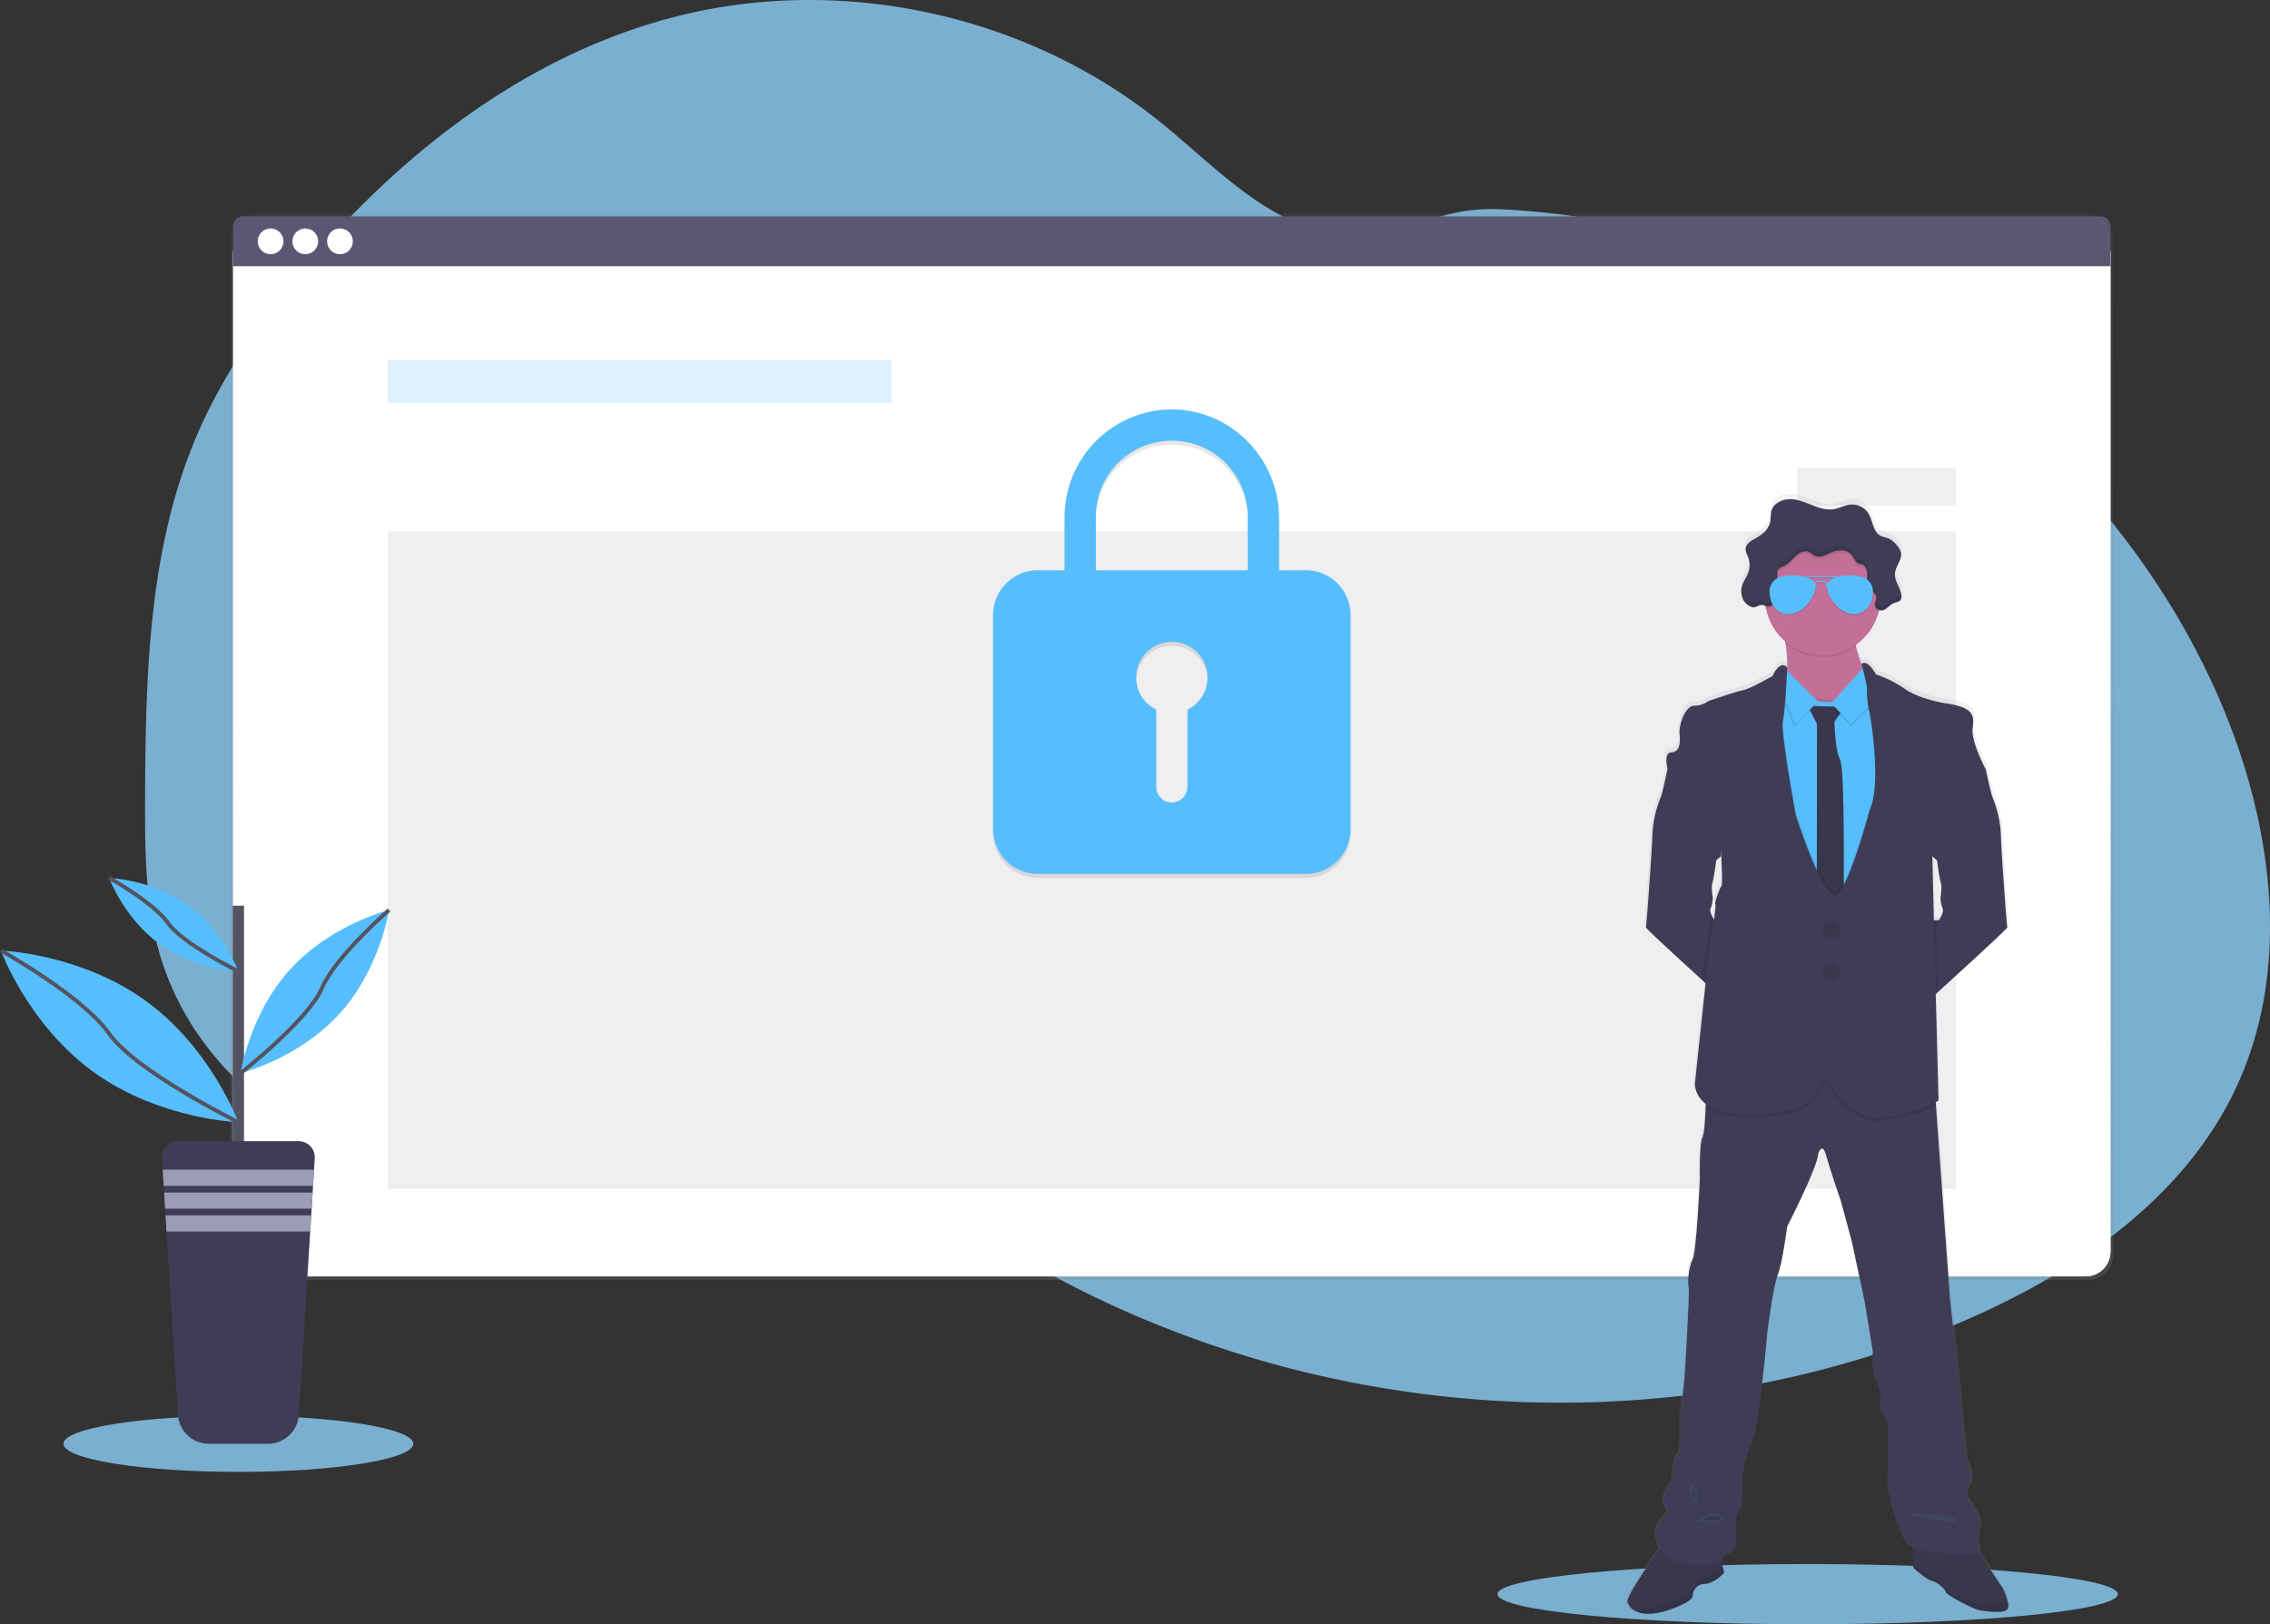 <svg xmlns="http://www.w3.org/2000/svg" xmlns:xlink="http://www.w3.org/1999/xlink" width="1145.573" height="819.907" viewBox="0 0 1145.573 819.907">
  <rect x="0" y="0" width="1145.573" height="819.907" fill="#333333" stroke="none"/>
  <defs>
    <linearGradient id="linear-gradient" x1="0.5" y1="1" x2="0.5" gradientUnits="objectBoundingBox">
      <stop offset="0" stop-color="gray" stop-opacity="0.251"/>
      <stop offset="0.54" stop-color="gray" stop-opacity="0.122"/>
      <stop offset="1" stop-color="gray" stop-opacity="0.102"/>
    </linearGradient>
    <linearGradient id="linear-gradient-2" x1="0.5" y1="1" x2="0.5" xlink:href="#linear-gradient"/>
  </defs>
  <g id="Group_3" data-name="Group 3" transform="translate(-387.564 -131)">
    <path id="Path_1" data-name="Path 1" d="M1154.4,591.26c-26.57,54.81-80.52,91.46-136.43,115.63-75.27,32.55-158.16,45.46-239.91,40q-21.49-1.43-42.85-4.57A540.442,540.442,0,0,1,591.94,700.6q-19.74-8.89-38.68-19.41a494.831,494.831,0,0,1-60.46-39.54q-7.23-5.52-14.26-11.32c-3.25-2.68-6.47-5.42-9.74-8.08-6.9-5.61-14-10.94-21.92-14.93a78.3,78.3,0,0,0-7.34-3.24c-25.08-9.54-54-5.94-80.11,1.5-19.86,5.66-39.22,13.41-59.06,18.94a196,196,0,0,1-26.91,5.72A143.21,143.21,0,0,1,213,624.93l-1.67-.52q-4.2-1.32-8.33-2.89l-1.67-.64q-4-1.54-7.83-3.31l-1.67-.76q-4-1.86-7.83-3.93c-.92-.48-1.83-1-2.73-1.49a163.671,163.671,0,0,1-39.16-30.49c-.33-.33-.64-.67-1-1-1.59-1.72-3.15-3.47-4.66-5.26-.56-.66-1.12-1.32-1.67-2q-2.69-3.28-5.19-6.71c-.25-.33-.49-.67-.73-1A144.59,144.59,0,0,1,112,534.44c-.14-.33-.27-.67-.39-1q-2-5.15-3.65-10.47c-.45-1.48-.88-3-1.26-4.48-.13-.44-.25-.89-.36-1.33-5.52-21.73-6.15-44.32-6.15-66.78v-7.85c.16-36.33.72-73.28,6.08-109.11a4.554,4.554,0,0,1,.11-.74,340.757,340.757,0,0,1,7.31-35.82A264.247,264.247,0,0,1,126,260.56c12.33-29,30.26-55.39,50.17-79.85,50.15-61.55,115.92-113.22,192.9-132.56,82.95-20.83,175.14-.87,242.05,52.4,20.4,16.24,38.73,35.47,61.64,47.92,20,10.84,43.41,15.33,64.83,6.8,17.7-7.05,29.22-10.55,49.1-9.48A411.559,411.559,0,0,1,907.05,171c1.56.57,3.12,1.16,4.67,1.75C1012.43,211.28,1099,287.83,1144,386.2q1.79,3.9,3.47,7.86C1174.3,456.73,1184,530.18,1154.4,591.26Z" transform="translate(360.59 90.957)" fill="#8ccef7" opacity="0.8"/>
    <ellipse id="Ellipse_1" data-name="Ellipse 1" cx="88.28" cy="14.18" rx="88.28" ry="14.18" transform="translate(419.58 845.627)" fill="#8ccef7" opacity="0.8"/>
    <ellipse id="Ellipse_2" data-name="Ellipse 2" cx="156.53" cy="15.2" rx="156.53" ry="15.2" transform="translate(1143.29 920.507)" fill="#8ccef7" opacity="0.8"/>
    <rect id="Rectangle_1" data-name="Rectangle 1" width="950.33" height="538.33" rx="12.49" transform="translate(503.7 238.747)" fill="url(#linear-gradient)"/>
    <rect id="Rectangle_2" data-name="Rectangle 2" width="947.42" height="528.97" rx="12.49" transform="translate(505.21 246.317)" fill="#fff"/>
    <rect id="Rectangle_3" data-name="Rectangle 3" width="947.42" height="528.97" rx="12.49" transform="translate(505.21 246.317)" fill="#fff"/>
    <rect id="Rectangle_4" data-name="Rectangle 4" width="947.42" height="528.97" rx="12.49" transform="translate(505.21 246.317)" fill="#fff" opacity="0.04"/>
    <path id="Path_2" data-name="Path 2" d="M1087.23,149.29H149.43a4.81,4.81,0,0,0-4.81,4.81v20.33H1092V154.1a4.81,4.81,0,0,0-4.77-4.81Z" transform="translate(360.59 90.957)" fill="#5a5773"/>
    <g id="buttons" transform="translate(387.56 130.997)">
      <circle id="Ellipse_3" data-name="Ellipse 3" cx="6.5" cy="6.5" r="6.5" transform="translate(130.07 115.32)" fill="#fff"/>
      <circle id="Ellipse_4" data-name="Ellipse 4" cx="6.5" cy="6.5" r="6.5" transform="translate(147.57 115.32)" fill="#fff"/>
      <circle id="Ellipse_5" data-name="Ellipse 5" cx="6.5" cy="6.5" r="6.5" transform="translate(165.07 115.32)" fill="#fff"/>
    </g>
    <rect id="Rectangle_5" data-name="Rectangle 5" width="254.25" height="21.58" transform="translate(583.24 312.667)" fill="#57befd" opacity="0.2"/>
    <rect id="Rectangle_6" data-name="Rectangle 6" width="791.36" height="331.96" transform="translate(583.24 399.197)" fill="#5a5773" opacity="0.1"/>
    <path id="Path_3" data-name="Path 3" d="M686,329.89H672.45V303.57c0-29.7-23.68-54.39-53.38-54.84a54.28,54.28,0,0,0-54.85,54.11v27.05H550.7a22.62,22.62,0,0,0-22.55,22.55V460.66a22.62,22.62,0,0,0,22.55,22.55H686a22.61,22.61,0,0,0,22.54-22.55V352.44A22.61,22.61,0,0,0,686,329.89Zm-59.75,70.35V439a8.09,8.09,0,0,1-7.5,8.12,7.91,7.91,0,0,1-8.28-7.9v-39a18,18,0,1,1,15.78,0Zm30.44-70.35H580V302.84a38.33,38.33,0,0,1,76.66,0Z" transform="translate(360.59 90.957)" opacity="0.1"/>
    <path id="Path_4" data-name="Path 4" d="M686,327.89H672.45V301.57c0-29.7-23.68-54.39-53.38-54.84a54.28,54.28,0,0,0-54.85,54.11v27.05H550.7a22.62,22.62,0,0,0-22.55,22.55V458.66a22.62,22.62,0,0,0,22.55,22.55H686a22.61,22.61,0,0,0,22.54-22.55V350.44A22.61,22.61,0,0,0,686,327.89Zm-59.75,70.35V437a8.09,8.09,0,0,1-7.5,8.12,7.91,7.91,0,0,1-8.28-7.9v-39a18,18,0,1,1,15.78,0Zm30.44-70.35H580V300.84a38.33,38.33,0,0,1,76.66,0Z" transform="translate(360.59 90.957)" fill="#57befd"/>
    <rect id="Rectangle_7" data-name="Rectangle 7" width="80.1" height="18.91" transform="translate(1294.5 367.247)" fill="#5a5773" opacity="0.1"/>
    <path id="Path_5" data-name="Path 5" d="M1041.27,849.33a28.47,28.47,0,0,0-2.68-7.61l-12-17.92h.07s-1.89-9,0-13.42-6.74-15.29-6.74-15.29-1.05-2.73,1.69-6.09-1.69-13.2-1.69-13.2-2.1-20.55-2.31-23.69-1.9-20.54-1.9-20.54l-4-36.89-7.12-97.77-.13-1.83c.88-.43,1.35-.7,1.35-.7l-1.42-54.06,1.23-1.11c10.74-9.72,35.51-32.22,35.26-32.71s-3-37.57-3.32-46.85a55.833,55.833,0,0,0-4.26-19.18c-.62-1.23-2.41-9.34-3.15-12.77-.2-.94-.33-1.53-.33-1.53s-7.26-13.84-6.63-20.13,1.89-11-13.59-13.2c0,0-13-1.94-20.74-7.23A59,59,0,0,0,974,378.17s-4.34-8-7.36-5.29a42,42,0,0,1-2.85-8.91l-.09-.56a29.47,29.47,0,0,0,11.64-16.66c.1-.38.18-.77.27-1.15a3.25,3.25,0,0,0,.93.17c2.63,0,4.25-2.93,6.71-3.86,1-.39,2.23-.45,3-1.24a2.93,2.93,0,0,0,.66-2.21,4.515,4.515,0,0,0,0-.82q.007-.145,0-.29v.1c-.67-3.64-3.49-6.87-3.18-10.57.3-3.48,3.36-6.54,3.11-9.93a5.405,5.405,0,0,0-.07-.8v.12a8.561,8.561,0,0,0-2-3.54,11.36,11.36,0,0,0-4.12-3.46c-1.39-.61-3-.75-4.3-1.48-3.82-2.08-3.81-7.5-6.08-11.2A9.91,9.91,0,0,0,961,292c-2.84.28-5.41,1.79-8.22,2.28-3.84.68-7.75-.57-11.39-2s-7.33-3-11.24-3-8.14,2-9.32,5.69c-.63,2-.32,4.15-.8,6.18-.86,3.58-4,6.14-7.25,7.92-2,1.11-4.38,2.38-5,4.48v-.16a3.846,3.846,0,0,0-.1.51,3.756,3.756,0,0,0,0,.67,12.606,12.606,0,0,0,1.27,4.18,11.53,11.53,0,0,1-.06,8.06c-.74,1.9-2,3.57-2.72,5.46a10.75,10.75,0,0,0-.66,2.74v-.16a11.015,11.015,0,0,0,0,1.28,9,9,0,0,0,1,4.2A7.54,7.54,0,0,0,911,344.1c2,.46,3.25-1.5,5.36-1a8.43,8.43,0,0,1,1.11.35c.07.45.14.9.22,1.34a29.39,29.39,0,0,0,10.14,17.17,6.46,6.46,0,0,0,.11.73h0a67.144,67.144,0,0,1,.83,12.06s-3.15-4.61-7.47,4.29c0,0-11.27,6.5-15.16,7.24s-17.7,5.55-17.7,5.55a12.18,12.18,0,0,1-7.16,2.31c-4.31,0-7.89,9.43-7.37,14.56s-.31,8.91-4.32,9.12-1.82,8.34-1.79,8.48l-.37,1.75c-.78,3.58-2.48,11.26-3.08,12.46a56,56,0,0,0-4.27,19.18c-.31,9.28-3,46.22-3.31,46.85-.21.41,16.76,15.92,28.69,26.76l1.73,1.56-5.49,51.28a13.69,13.69,0,0,0,5.64,10c0,.6,0,1.21-.06,1.84-.24,6-.72,13.26-1.68,15.16-1.68,3.36-1.26,21.38-1.26,21.38s-1.69,36.68-3.79,40.67-2.53,12.36-1.9,14-2.11,45.69-2.11,45.69l-2.1,19.71s.63,18.86-1.27,19.28-2.95,13.42-2.95,13.42-6.73,9.22-3.79,12.57-.43,4.83-.74,5.66-6.42,4-2,15.72a3.449,3.449,0,0,0,.14.34c-4.14,5.75-17.26,24.3-16.46,27.12a7.43,7.43,0,0,0,3.5,4.2c3.09,1.85,8.39,2.71,16.82,0,14-4.51,13-7.76,13-7.76a5.94,5.94,0,0,1,5.9-5.66c5.79-.42,10.11-5.76,10.11-5.76l-.68-2.53-.93-3.5c.11-1,.82-2.75,4-3.72,4.85-1.47,3.58-10.69,3.58-10.69s-.42-9.64,1.68-10.9,1.27-17.19,1.27-17.19,2.32-11.53,5.68-19.29,7.38-53.86,7.38-53.86,2.73-22.64,5.26-29.14,4.85-24.73,4.85-24.73,15.59-30.19,15.79-36.9c0,0,2-6.29,4,.63s7.62,23.48,7.62,23.48l5.47,20.33,6.53,30.39,4.22,25.58s-.64,9.64,1,13,4,11.1,2.74,12.57,2.52,8.39,3.58,9.85,0,32.49,0,32.49,4.84,26.41,11.79,31a8.5,8.5,0,0,0,1.54.8c-.1,2.86-.2,6.69-.07,8.69a3.331,3.331,0,0,0,.22,1.31c.63.84,7.79,6.5,9.27,6.5s6.73,3.67,6.95,5.45,15.39,9.32,17.54,9.54,12.57,2.09,14-.84a4.85,4.85,0,0,0,.29-2.71ZM1004,471.61l1.08.93s1.11,8.65,1.9,11.24-.16,7.63-.16,7.63a17.552,17.552,0,0,0,1.11,5.5c.94,1.89-1.9,6-1.9,6h-2.53l-.79-32.38Zm-75.23-96.68v-.19a.627.627,0,0,0-.03.19ZM889.92,499.58a3.65,3.65,0,0,1-.16-2.67,8,8,0,0,0,.53-1.48,22.913,22.913,0,0,0,.58-4,.285.285,0,0,0,0-.05c-.09-.48-.9-5.12-.15-7.58s1.89-11.24,1.89-11.24l.72-.61L895,470.5a11.874,11.874,0,0,1,.12-1.43c.35,7.6.63,16,.18,16.42-.84.83-3.9,9-3.16,9.32.24.11-.09,3.38-.65,7.78a15.94,15.94,0,0,1-1.57-3.01Z" transform="translate(360.59 90.957)" fill="url(#linear-gradient-2)"/>
    <path id="Path_6" data-name="Path 6" d="M970.52,382.92v12.44L945,408.19s-25.34-15.33-19.09-21.43c4-3.86,3.23-14.46,2.15-21.75h0c-.63-4.24-1.36-7.35-1.36-7.35s45.52-13,38.64-3.13c-2.3,3.3-2.48,7.57-1.71,11.8C965.19,374.72,970.52,382.92,970.52,382.92Z" transform="translate(360.59 90.957)" fill="#c37098"/>
    <path id="Path_7" data-name="Path 7" d="M900.61,504.57l-3.29,40.52s-4.93-4.47-11.31-10.29c-11.83-10.79-28.63-26.22-28.43-26.63.31-.63,3-37.39,3.29-46.63a55.8,55.8,0,0,1,4.22-19.08c.6-1.2,2.29-8.84,3-12.41.24-1.11.39-1.83.39-1.83L874,426s23,25.66,23,26.13-1.57,20.18-1.57,20.18l-1.63,1.42-.71.61s-1.1,8.61-1.88,11.19.06,7.06.15,7.54h0a23.253,23.253,0,0,1-.57,4,8.377,8.377,0,0,1-.53,1.47,3.67,3.67,0,0,0,.16,2.66,16.074,16.074,0,0,0,1.72,3.29Z" transform="translate(360.59 90.957)" fill="#3f3d56"/>
    <path id="Path_8" data-name="Path 8" d="M1040,508.17c.24.49-24.29,22.88-34.92,32.55l-4.82,4.37L997,504.57h8.45s2.82-4.07,1.88-5.95a17.391,17.391,0,0,1-1.09-5.47s.93-5,.15-7.59-1.88-11.19-1.88-11.19l-1.07-.92-1.27-1.11s-1.57-19.71-1.57-20.18,23-26.13,23-26.13l5.48,2.19s.12.59.32,1.53c.74,3.41,2.51,11.48,3.12,12.71a55.8,55.8,0,0,1,4.22,19.08C1037,470.78,1039.68,507.54,1040,508.17Z" transform="translate(360.59 90.957)" fill="#3f3d56"/>
    <path id="Path_9" data-name="Path 9" d="M1040.1,852.11c-1.47,2.92-11.79,1-13.92.84s-17.17-7.73-17.38-9.5-5.42-5.42-6.88-5.42-8.55-5.64-9.18-6.47a3.19,3.19,0,0,1-.21-1.3c-.22-3.43.21-12.26.21-12.26l30.25,1.67,14.7,22.11a28.519,28.519,0,0,1,2.66,7.57,5,5,0,0,1-.25,2.76Z" transform="translate(360.59 90.957)" fill="#3f3d56"/>
    <path id="Path_10" data-name="Path 10" d="M1040.1,852.11c-1.47,2.92-11.79,1-13.92.84s-17.17-7.73-17.38-9.5-5.42-5.42-6.88-5.42-8.55-5.64-9.18-6.47a3.19,3.19,0,0,1-.21-1.3c-.22-3.43.21-12.26.21-12.26l30.25,1.67,14.7,22.11a28.519,28.519,0,0,1,2.66,7.57,5,5,0,0,1-.25,2.76Z" transform="translate(360.59 90.957)" opacity="0.1"/>
    <path id="Path_11" data-name="Path 11" d="M1040.1,852.11c-1.47,2.92-11.79,1-13.92.84s-17.17-7.73-17.38-9.5-5.42-5.42-6.88-5.42-8.55-5.64-9.18-6.47a3.19,3.19,0,0,1-.21-1.3l9.8,6.2s6.26,4,7.93,6.37,14.83,7.3,15.92,7.4c.81.08,9.45-1.58,14.17-.88a5,5,0,0,1-.25,2.76Z" transform="translate(360.59 90.957)" opacity="0.1"/>
    <path id="Path_12" data-name="Path 12" d="M897.1,833.86s-4.28,5.32-10,5.73a5.89,5.89,0,0,0-5.84,5.63s1,3.24-12.83,7.73c-8.35,2.69-13.6,1.84-16.66,0a7.44,7.44,0,0,1-3.47-4.18c-.94-3.33,17.52-28.68,17.52-28.68l16.8-1,12,5.42,1.84,6.87Z" transform="translate(360.59 90.957)" fill="#3f3d56"/>
    <path id="Path_13" data-name="Path 13" d="M897.1,833.86s-4.28,5.32-10,5.73a5.89,5.89,0,0,0-5.84,5.63s1,3.24-12.83,7.73c-8.35,2.69-13.6,1.84-16.66,0a7.44,7.44,0,0,1-3.47-4.18c-.94-3.33,17.52-28.68,17.52-28.68l16.8-1,12,5.42,1.84,6.87Z" transform="translate(360.59 90.957)" opacity="0.1"/>
    <path id="Path_14" data-name="Path 14" d="M897.1,833.86s-4.28,5.32-10,5.73a5.89,5.89,0,0,0-5.84,5.63s1,3.24-12.83,7.73c-8.35,2.69-13.6,1.84-16.66,0,7.87-.82,25.26-5.79,27-7.51,2.09-2.09,4.7-7.83,6.47-7.93,1.23-.08,7.48-3.84,11.23-6.17Z" transform="translate(360.59 90.957)" fill="none"/>
    <path id="Path_15" data-name="Path 15" d="M897.1,833.86s-4.28,5.32-10,5.73a5.89,5.89,0,0,0-5.84,5.63s1,3.24-12.83,7.73c-8.35,2.69-13.6,1.84-16.66,0,7.87-.82,25.26-5.79,27-7.51,2.09-2.09,4.7-7.83,6.47-7.93,1.23-.08,7.48-3.84,11.23-6.17Z" transform="translate(360.59 90.957)" opacity="0.1"/>
    <path id="Path_16" data-name="Path 16" d="M1025.91,810.6c-1.88,4.38,0,13.35,0,13.35s-28,1.46-34.84-3.13-11.68-30.88-11.68-30.88,1-30.87,0-32.33-4.8-8.34-3.55-9.8-1-9.18-2.71-12.52-1-12.93-1-12.93l-4.18-25.46-6.46-30.24L956,646.42s-5.63-16.48-7.54-23.36-3.93-.63-3.93-.63c-.2,6.68-15.64,36.72-15.64,36.72s-2.3,18.15-4.8,24.61-5.22,29-5.22,29-4,45.89-7.3,53.61S906,785.56,906,785.56s.84,15.86-1.25,17.11S903,813.52,903,813.52s1.25,9.17-3.55,10.64-4,4.59-4,4.59-26.7,4.38-31.08-7.31,1.67-14.8,2-15.64,3.66-2.29.74-5.64,3.75-12.51,3.75-12.51,1.05-12.93,2.92-13.35,1.26-19.19,1.26-19.19l2.08-19.61s2.72-43.81,2.09-45.48-.21-10,1.88-14,3.75-40.48,3.75-40.48-.42-17.93,1.25-21.27c1-1.89,1.42-9.16,1.66-15.09.18-4.53.22-8.28.22-8.28l23.36-8.76,30-9.59,25.24,12.1,36.93,7.09.46,6.37,7.05,97.31,4,36.71s1.67,17.31,1.88,20.44,2.29,23.58,2.29,23.58,4.38,9.8,1.67,13.14-1.67,6-1.67,6S1027.79,806.22,1025.91,810.6Z" transform="translate(360.59 90.957)" fill="#3f3d56"/>
    <path id="Path_17" data-name="Path 17" d="M965.36,354.53c-2.3,3.3-2.48,7.57-1.71,11.8A29.34,29.34,0,0,1,928.08,365h0c-.63-4.24-1.36-7.35-1.36-7.35S972.24,344.67,965.36,354.53Z" transform="translate(360.59 90.957)" opacity="0.1"/>
    <path id="Path_18" data-name="Path 18" d="M976,341.77a29.16,29.16,0,1,1-8.54-20.76A29.3,29.3,0,0,1,976,341.77Z" transform="translate(360.59 90.957)" fill="#c37098"/>
    <path id="Path_19" data-name="Path 19" d="M955.13,350.42l-9.6,170.95-52.15-10.95-10.33-68.53,10.23-92,7.7.99,13.58,1.73,13.45.83,14.58-1.62Z" transform="translate(387.56 130.997)" opacity="0.1"/>
    <path id="Path_20" data-name="Path 20" d="M955.13,351.67l-9.6,170.95-52.15-10.95-10.33-68.53,10.23-91.99,7.7.98,13.58,1.73,13.45.83,14.58-1.62Z" transform="translate(387.56 130.997)" fill="#57befd"/>
    <path id="Path_21" data-name="Path 21" d="M939.23,396.3l18.78.63-5.28,7.39s.37,14.93,2.88,19.21,1.77,70.4,1.77,70.4l-5,9.49-8.55-10.64.11-87.3Z" transform="translate(360.59 90.957)" fill="#3f3d56"/>
    <path id="Path_22" data-name="Path 22" d="M939.23,396.3l18.78.63-5.28,7.39s.37,14.93,2.88,19.21,1.77,70.4,1.77,70.4l-5,9.49-8.55-10.64.11-87.3Z" transform="translate(360.59 90.957)" opacity="0.1"/>
    <path id="Path_23" data-name="Path 23" d="M941.67,336.86l-17.52,19.4,10.01,10.43,16.59-16.17Z" transform="translate(387.56 130.997)" opacity="0.1"/>
    <path id="Path_24" data-name="Path 24" d="M941.67,335.61l-17.52,19.4,10.01,10.43,16.59-16.17Z" transform="translate(387.56 130.997)" fill="#57befd"/>
    <path id="Path_25" data-name="Path 25" d="M916.75,355.32l-17.74-17.73-1.67,9.28,8.14,20.34Z" transform="translate(387.56 130.997)" opacity="0.1"/>
    <path id="Path_26" data-name="Path 26" d="M917.37,354.07l-17.73-17.73-1.67,9.28,8.14,20.34Z" transform="translate(387.56 130.997)" fill="#57befd"/>
    <path id="Path_27" data-name="Path 27" d="M1004.05,598.14a86.569,86.569,0,0,1-27,7.81c-17.21,2.19-28.47-19.71-28.47-19.71l-6.57,8.55c-2.09,9.08-33.9,11.37-46.83,7.93a20.69,20.69,0,0,1-7.42-3.51c.18-4.53.22-8.28.22-8.28l23.36-8.76,30-9.59,25.24,12.1,36.93,7.09Z" transform="translate(360.59 90.957)" opacity="0.1"/>
    <path id="Path_28" data-name="Path 28" d="M982.1,391.72l-9.59,170.94-52.16-10.95L910,483.19l10.22-92,7.7,1a93.474,93.474,0,0,1-1.13,10c-1.25,5.85,6.47,47.36,6.47,47.36s14.67,46.55,21.27,39.84,16-42.14,16-42.14c6.37-13.14.11-50-.36-50.74a14.891,14.891,0,0,1-.6-3.35Z" transform="translate(360.59 90.957)" opacity="0.1"/>
    <path id="Path_29" data-name="Path 29" d="M1004.63,524l.44,16.75-4.82,4.37L997,504.57h7.2Z" transform="translate(360.59 90.957)" opacity="0.1"/>
    <path id="Path_30" data-name="Path 30" d="M891.37,493.1h0a23.259,23.259,0,0,1-.57,4c0-.37,0-.58-.08-.61C890.42,496.41,890.78,494.88,891.37,493.1Z" transform="translate(360.59 90.957)" opacity="0.1"/>
    <path id="Path_31" data-name="Path 31" d="M900.61,504.57l-3.29,40.52s-4.93-4.47-11.31-10.29l.76-7.18s2.69-17.64,3.67-26.34a16.081,16.081,0,0,0,1.72,3.29Z" transform="translate(360.59 90.957)" opacity="0.1"/>
    <path id="Path_32" data-name="Path 32" d="M928.9,377s-3.12-4.59-7.4,4.27c0,0-11.16,6.47-15,7.2S889,394,889,394a12.08,12.08,0,0,1-7.09,2.29c-4.28,0-7.83,9.39-7.31,14.5s-.31,8.87-4.27,9.08-1.78,8.44-1.78,8.44l26.39,30.25s1.67,27.85.84,28.69-3.86,9-3.13,9.28-4,31.08-4,31.08l-6.36,59.77s0,10,12.94,13.45S940,602,942.05,592.92l6.57-8.56s11.26,21.91,28.47,19.72,28.17-8.45,28.17-8.45L1003.38,524l-1.25-51.63L1029,428.22s-7.2-13.77-6.57-20,1.87-10.95-13.46-13.14c0,0-12.93-1.93-20.55-7.2a58.739,58.739,0,0,0-14.7-7.4s-4.3-8-7.29-5.26c0,0,3,11.31,2.75,13s.47,9.33.94,10.12,6.73,37.6.36,50.74c0,0-9.35,35.43-16,42.14s-21.27-39.84-21.27-39.84-7.72-41.52-6.47-47.36S928.9,377,928.9,377Z" transform="translate(360.59 90.957)" fill="#3f3d56"/>
    <circle id="Ellipse_6" data-name="Ellipse 6" cx="4.59" cy="4.59" r="4.59" transform="translate(1307.22 595.527)" fill="#3f3d56"/>
    <circle id="Ellipse_7" data-name="Ellipse 7" cx="4.59" cy="4.59" r="4.59" transform="translate(1307.22 617.167)" fill="#3f3d56"/>
    <circle id="Ellipse_8" data-name="Ellipse 8" cx="4.59" cy="4.59" r="4.59" transform="translate(1307.22 595.527)" opacity="0.1"/>
    <circle id="Ellipse_9" data-name="Ellipse 9" cx="4.59" cy="4.59" r="4.59" transform="translate(1307.22 617.167)" opacity="0.1"/>
    <path id="Path_33" data-name="Path 33" d="M992.47,804.34s18.84,1.46,20.71,2.92S992.47,804.34,992.47,804.34Z" transform="translate(360.59 90.957)" stroke="#57befd" stroke-miterlimit="10" stroke-width="1" opacity="0.1"/>
    <path id="Path_34" data-name="Path 34" d="M880.3,789.53s4,5,2.3,7.3S880.3,789.53,880.3,789.53Z" transform="translate(360.59 90.957)" stroke="#57befd" stroke-miterlimit="10" stroke-width="1" opacity="0.1"/>
    <path id="Path_35" data-name="Path 35" d="M885.1,807.56s7.3-4.8,10.22-1.61S885.1,807.56,885.1,807.56Z" transform="translate(360.59 90.957)" stroke="#57befd" stroke-miterlimit="10" stroke-width="1" opacity="0.1"/>
    <path id="Path_36" data-name="Path 36" d="M976,341.77a29.154,29.154,0,0,1-.94,7.41,3.33,3.33,0,0,1-1.94-3.26c.13-1.19.92-2.28.75-3.46-.25-1.82-2.45-2.56-3.61-4-1.43-1.74-1.12-4.27-1-6.52s-.45-5-2.56-5.77c-.63-.23-1.32-.25-1.93-.51-1.66-.7-2.17-2.76-3.28-4.18-2.22-2.86-6.63-2.8-10-1.44a47.53,47.53,0,0,1-4.5,1.88,5.88,5.88,0,0,1-4.71-.35c-.66-.42-1.19-1-1.87-1.42-2.26-1.36-5.22,0-7.18,1.75s-3.53,4.1-6,5.17c-1.11.5-2.48.8-3,1.88a3.94,3.94,0,0,0-.32,1.87c0,3.89.46,7.84-.35,11.65-.52,2.45-2.24,5.23-4.73,4.93a4.668,4.668,0,0,1-.91-.23,29.3,29.3,0,1,1,58.1-5.42Z" transform="translate(360.59 90.957)" opacity="0.1"/>
    <path id="Path_37" data-name="Path 37" d="M916.61,345.51c.75.17,1.46.56,2.23.66,2.49.3,4.21-2.48,4.73-4.93.81-3.81.39-7.76.36-11.65a3.811,3.811,0,0,1,.31-1.87c.57-1.08,1.94-1.38,3-1.88,2.42-1.08,4-3.38,6-5.17s4.91-3.11,7.17-1.75c.67.4,1.21,1,1.87,1.42a6,6,0,0,0,4.72.35c1.55-.46,3-1.27,4.49-1.88,3.34-1.36,7.76-1.41,10,1.43,1.11,1.43,1.62,3.48,3.28,4.18.61.26,1.3.29,1.93.52,2.11.79,2.65,3.52,2.56,5.77s-.39,4.78,1,6.52c1.16,1.42,3.36,2.16,3.61,4,.16,1.18-.62,2.28-.75,3.46a3.32,3.32,0,0,0,3.13,3.54c2.6,0,4.21-2.91,6.64-3.84,1-.39,2.21-.45,3-1.24a3.31,3.31,0,0,0,.62-2.71c-.49-3.83-3.56-7.16-3.23-11,.31-3.68,3.72-6.89,3-10.51a8.52,8.52,0,0,0-2-3.57,11.559,11.559,0,0,0-4.08-3.45c-1.39-.6-3-.74-4.27-1.47-3.78-2.07-3.77-7.47-6-11.15a9.79,9.79,0,0,0-9.12-4.54c-2.81.28-5.36,1.77-8.14,2.27-3.81.68-7.67-.57-11.28-2s-7.26-3-11.13-3-8.06,2-9.24,5.66c-.62,2-.31,4.14-.79,6.15-.84,3.57-4,6.11-7.18,7.88-2.19,1.22-4.82,2.62-5.08,5.11-.17,1.58.7,3,1.25,4.53a11.53,11.53,0,0,1-.06,8c-.73,1.89-1.95,3.55-2.69,5.43a9.75,9.75,0,0,0,.26,8,7.46,7.46,0,0,0,4.57,3.75C913.27,347,914.51,345.05,916.61,345.51Z" transform="translate(360.59 90.957)" fill="#3f3d56"/>
    <g id="Group_1" data-name="Group 1" transform="translate(387.56 130.997)" opacity="0.1">
      <path id="Path_38" data-name="Path 38" d="M923.57,339.06c-.52,2.45-2.25,5.23-4.74,4.93-.77-.1-1.47-.49-2.23-.66-2.09-.46-3.33,1.5-5.3,1a7.48,7.48,0,0,1-4.58-3.75,8.66,8.66,0,0,1-.93-3.27,9.131,9.131,0,0,0,.93,5.15,7.48,7.48,0,0,0,4.58,3.75c2,.46,3.21-1.5,5.3-1a22.608,22.608,0,0,0,2.23.65c2.49.31,4.22-2.47,4.74-4.92a28.9,28.9,0,0,0,.48-6.57,24.631,24.631,0,0,1-.48,4.69Z" transform="translate(-26.97 -40.04)"/>
      <path id="Path_39" data-name="Path 39" d="M909.87,324a11.509,11.509,0,0,0-.66-4.83,25.536,25.536,0,0,1-1.15-3.16,4.572,4.572,0,0,0-.1.51c-.17,1.57.71,3,1.25,4.53a11.464,11.464,0,0,1,.66,2.95Z" transform="translate(-26.97 -40.04)"/>
      <path id="Path_40" data-name="Path 40" d="M986.27,318.73c-.47,2.84-2.77,5.51-3,8.5a7.145,7.145,0,0,0,0,1.54C983.77,325.28,986.86,322.19,986.27,318.73Z" transform="translate(-26.97 -40.04)"/>
      <path id="Path_41" data-name="Path 41" d="M986.44,339.83a2.35,2.35,0,0,1-.57,1.12c-.74.79-2,.85-3,1.24-2.43.93-4,3.87-6.64,3.84a3.35,3.35,0,0,1-3-2.32,5.181,5.181,0,0,0-.14.66,3.32,3.32,0,0,0,3.13,3.53c2.61,0,4.21-2.91,6.64-3.83,1-.39,2.22-.45,3-1.24a3.31,3.31,0,0,0,.62-2.71C986.47,340,986.45,339.92,986.44,339.83Z" transform="translate(-26.97 -40.04)"/>
      <path id="Path_42" data-name="Path 42" d="M973.9,339c-.25-1.82-2.45-2.56-3.61-4a5.48,5.48,0,0,1-1.1-3.28c-.08,1.86-.05,3.76,1.1,5.16s2.9,2,3.46,3.44A3.209,3.209,0,0,0,973.9,339Z" transform="translate(-26.97 -40.04)"/>
      <path id="Path_43" data-name="Path 43" d="M969.25,328.53c.08-2.25-.46-5-2.57-5.77-.62-.23-1.31-.26-1.92-.51-1.66-.7-2.18-2.76-3.28-4.18-2.23-2.85-6.64-2.8-10-1.44-1.5.61-2.93,1.42-4.49,1.88a5.88,5.88,0,0,1-4.71-.35c-.66-.42-1.2-1-1.87-1.42-2.27-1.36-5.23,0-7.18,1.75s-3.53,4.09-6,5.17c-1.12.5-2.48.8-3.06,1.88a3.93,3.93,0,0,0-.31,1.87q0,.585,0,1.17a2.841,2.841,0,0,1,.29-1.16c.58-1.08,1.94-1.38,3.06-1.88,2.42-1.08,4-3.38,6-5.17s4.91-3.11,7.18-1.75c.67.4,1.21,1,1.87,1.41a5.84,5.84,0,0,0,4.71.35,46.211,46.211,0,0,0,4.49-1.87c3.35-1.36,7.76-1.42,10,1.43,1.1,1.42,1.62,3.48,3.28,4.18.61.26,1.3.29,1.92.52,1.71.64,2.39,2.56,2.54,4.46Z" transform="translate(-26.97 -40.04)"/>
    </g>
    <g id="Group_2" data-name="Group 2" transform="translate(387.56 130.997)" opacity="0.1">
      <path id="Path_44" data-name="Path 44" d="M920,339a7.67,7.67,0,0,1,5.78-7.17,24,24,0,0,1,13.48.61c9.49,3.14-1.2,14.44-1.2,14.44s-7.11,7-13.74,2.11a10.39,10.39,0,0,1-3.87-6A15.3,15.3,0,0,1,920,339Z" transform="translate(-26.97 -40.04)"/>
      <path id="Path_45" data-name="Path 45" d="M972.17,339a7.67,7.67,0,0,0-5.79-7.17,24,24,0,0,0-13.47.61c-9.49,3.14,1.2,14.44,1.2,14.44s7.1,7,13.74,2.11a10.39,10.39,0,0,0,3.87-6,15.306,15.306,0,0,0,.45-3.99Z" transform="translate(-26.97 -40.04)"/>
      <path id="Path_46" data-name="Path 46" d="M910.5,291.48v.47h17.33v-.56Z"/>
      <path id="Path_47" data-name="Path 47" d="M943,336.53h.55v-1.59s1.76-1.37,4.68,0v1.42h1v-.93h-.49s.2-1.93-3.06-1.62c0,0-2.62-.25-2.56,1.41h-.6Z" transform="translate(-26.97 -40.04)"/>
    </g>
    <path id="Path_48" data-name="Path 48" d="M920,338.35a7.67,7.67,0,0,1,5.78-7.17,24.13,24.13,0,0,1,13.48.61c9.49,3.15-1.2,14.44-1.2,14.44s-7.11,7-13.74,2.11a10.33,10.33,0,0,1-3.87-6,15.21,15.21,0,0,1-.45-3.99Z" transform="translate(360.59 90.957)" fill="#57befd"/>
    <path id="Path_49" data-name="Path 49" d="M972.17,338.35a7.67,7.67,0,0,0-5.79-7.17,24.09,24.09,0,0,0-13.47.61c-9.49,3.15,1.2,14.44,1.2,14.44s7.1,7,13.74,2.11a10.33,10.33,0,0,0,3.87-6A15.207,15.207,0,0,0,972.17,338.35Z" transform="translate(360.59 90.957)" fill="#57befd"/>
    <path id="Path_50" data-name="Path 50" d="M910.5,290.85v.48h17.33v-.57Z" transform="translate(387.56 130.997)" fill="#57befd"/>
    <path id="Path_51" data-name="Path 51" d="M943,335.9h.55v-1.59s1.76-1.36,4.68,0v1.43h1v-.94h-.49s.2-1.92-3.06-1.62c0,0-2.62-.24-2.56,1.41h-.6Z" transform="translate(360.59 90.957)" fill="#57befd"/>
    <rect id="Rectangle_8" data-name="Rectangle 8" width="5.68" height="127.9" transform="translate(505.02 588.187)" fill="#535461"/>
    <path id="Path_52" data-name="Path 52" d="M185.81,624.74l-.36,5.76-.5,8.13-.21,3.39-.5,8.14-.22,3.39-.5,8.13-5.73,92.47a15.66,15.66,0,0,1-15.63,14.7H132.38a15.65,15.65,0,0,1-15.62-14.7L111,661.68l-.5-8.13-.21-3.39L109.8,642l-.21-3.39-.5-8.13-.36-5.76a8.11,8.11,0,0,1,8.1-8.61h60.89a8.1,8.1,0,0,1,8.09,8.63Z" transform="translate(360.59 90.957)" fill="#3f3d56"/>
    <path id="Path_53" data-name="Path 53" d="M158.48,590.46l-.5,8.13H82.61l-.5-8.13Z" transform="translate(387.56 130.997)" fill="#9d9cb5"/>
    <path id="Path_54" data-name="Path 54" d="M157.77,601.98l-.5,8.14H83.33l-.51-8.14Z" transform="translate(387.56 130.997)" fill="#9d9cb5"/>
    <path id="Path_55" data-name="Path 55" d="M157.05,613.51l-.5,8.13H84.05l-.51-8.13Z" transform="translate(387.56 130.997)" fill="#9d9cb5"/>
    <path id="Path_56" data-name="Path 56" d="M100.41,545.17c33.08,23.93,46.86,61.37,46.86,61.37s-39.87-1.37-73-25.3-46.86-61.37-46.86-61.37S67.32,521.24,100.41,545.17Z" transform="translate(360.59 90.957)" fill="#57befd"/>
    <path id="Path_57" data-name="Path 57" d="M27.46,519.87s41.38,23,54.65,42,65.16,44.68,65.16,44.68" transform="translate(360.59 90.957)" fill="none" stroke="#535461" stroke-miterlimit="10" stroke-width="2"/>
    <path id="Path_58" data-name="Path 58" d="M121.76,497c18,13,25.51,33.4,25.51,33.4s-21.7-.74-39.71-13.77-25.5-33.4-25.5-33.4S103.76,483.92,121.76,497Z" transform="translate(360.59 90.957)" fill="#57befd"/>
    <path id="Path_59" data-name="Path 59" d="M82.06,483.18s22.52,12.5,29.74,22.85,35.47,24.32,35.47,24.32" transform="translate(360.59 90.957)" fill="none" stroke="#535461" stroke-miterlimit="10" stroke-width="2"/>
    <path id="Path_60" data-name="Path 60" d="M173.44,529.32c-20.69,22.73-25.06,52.43-25.06,52.43s29.16-7.15,49.84-29.88,25.06-52.44,25.06-52.44S194.12,506.58,173.44,529.32Z" transform="translate(360.59 90.957)" fill="#57befd"/>
    <path id="Path_61" data-name="Path 61" d="M223.28,499.43s-26.94,23.3-33.79,39.36-41.11,43-41.11,43" transform="translate(360.59 90.957)" fill="none" stroke="#535461" stroke-miterlimit="10" stroke-width="2"/>
  </g>
</svg>
